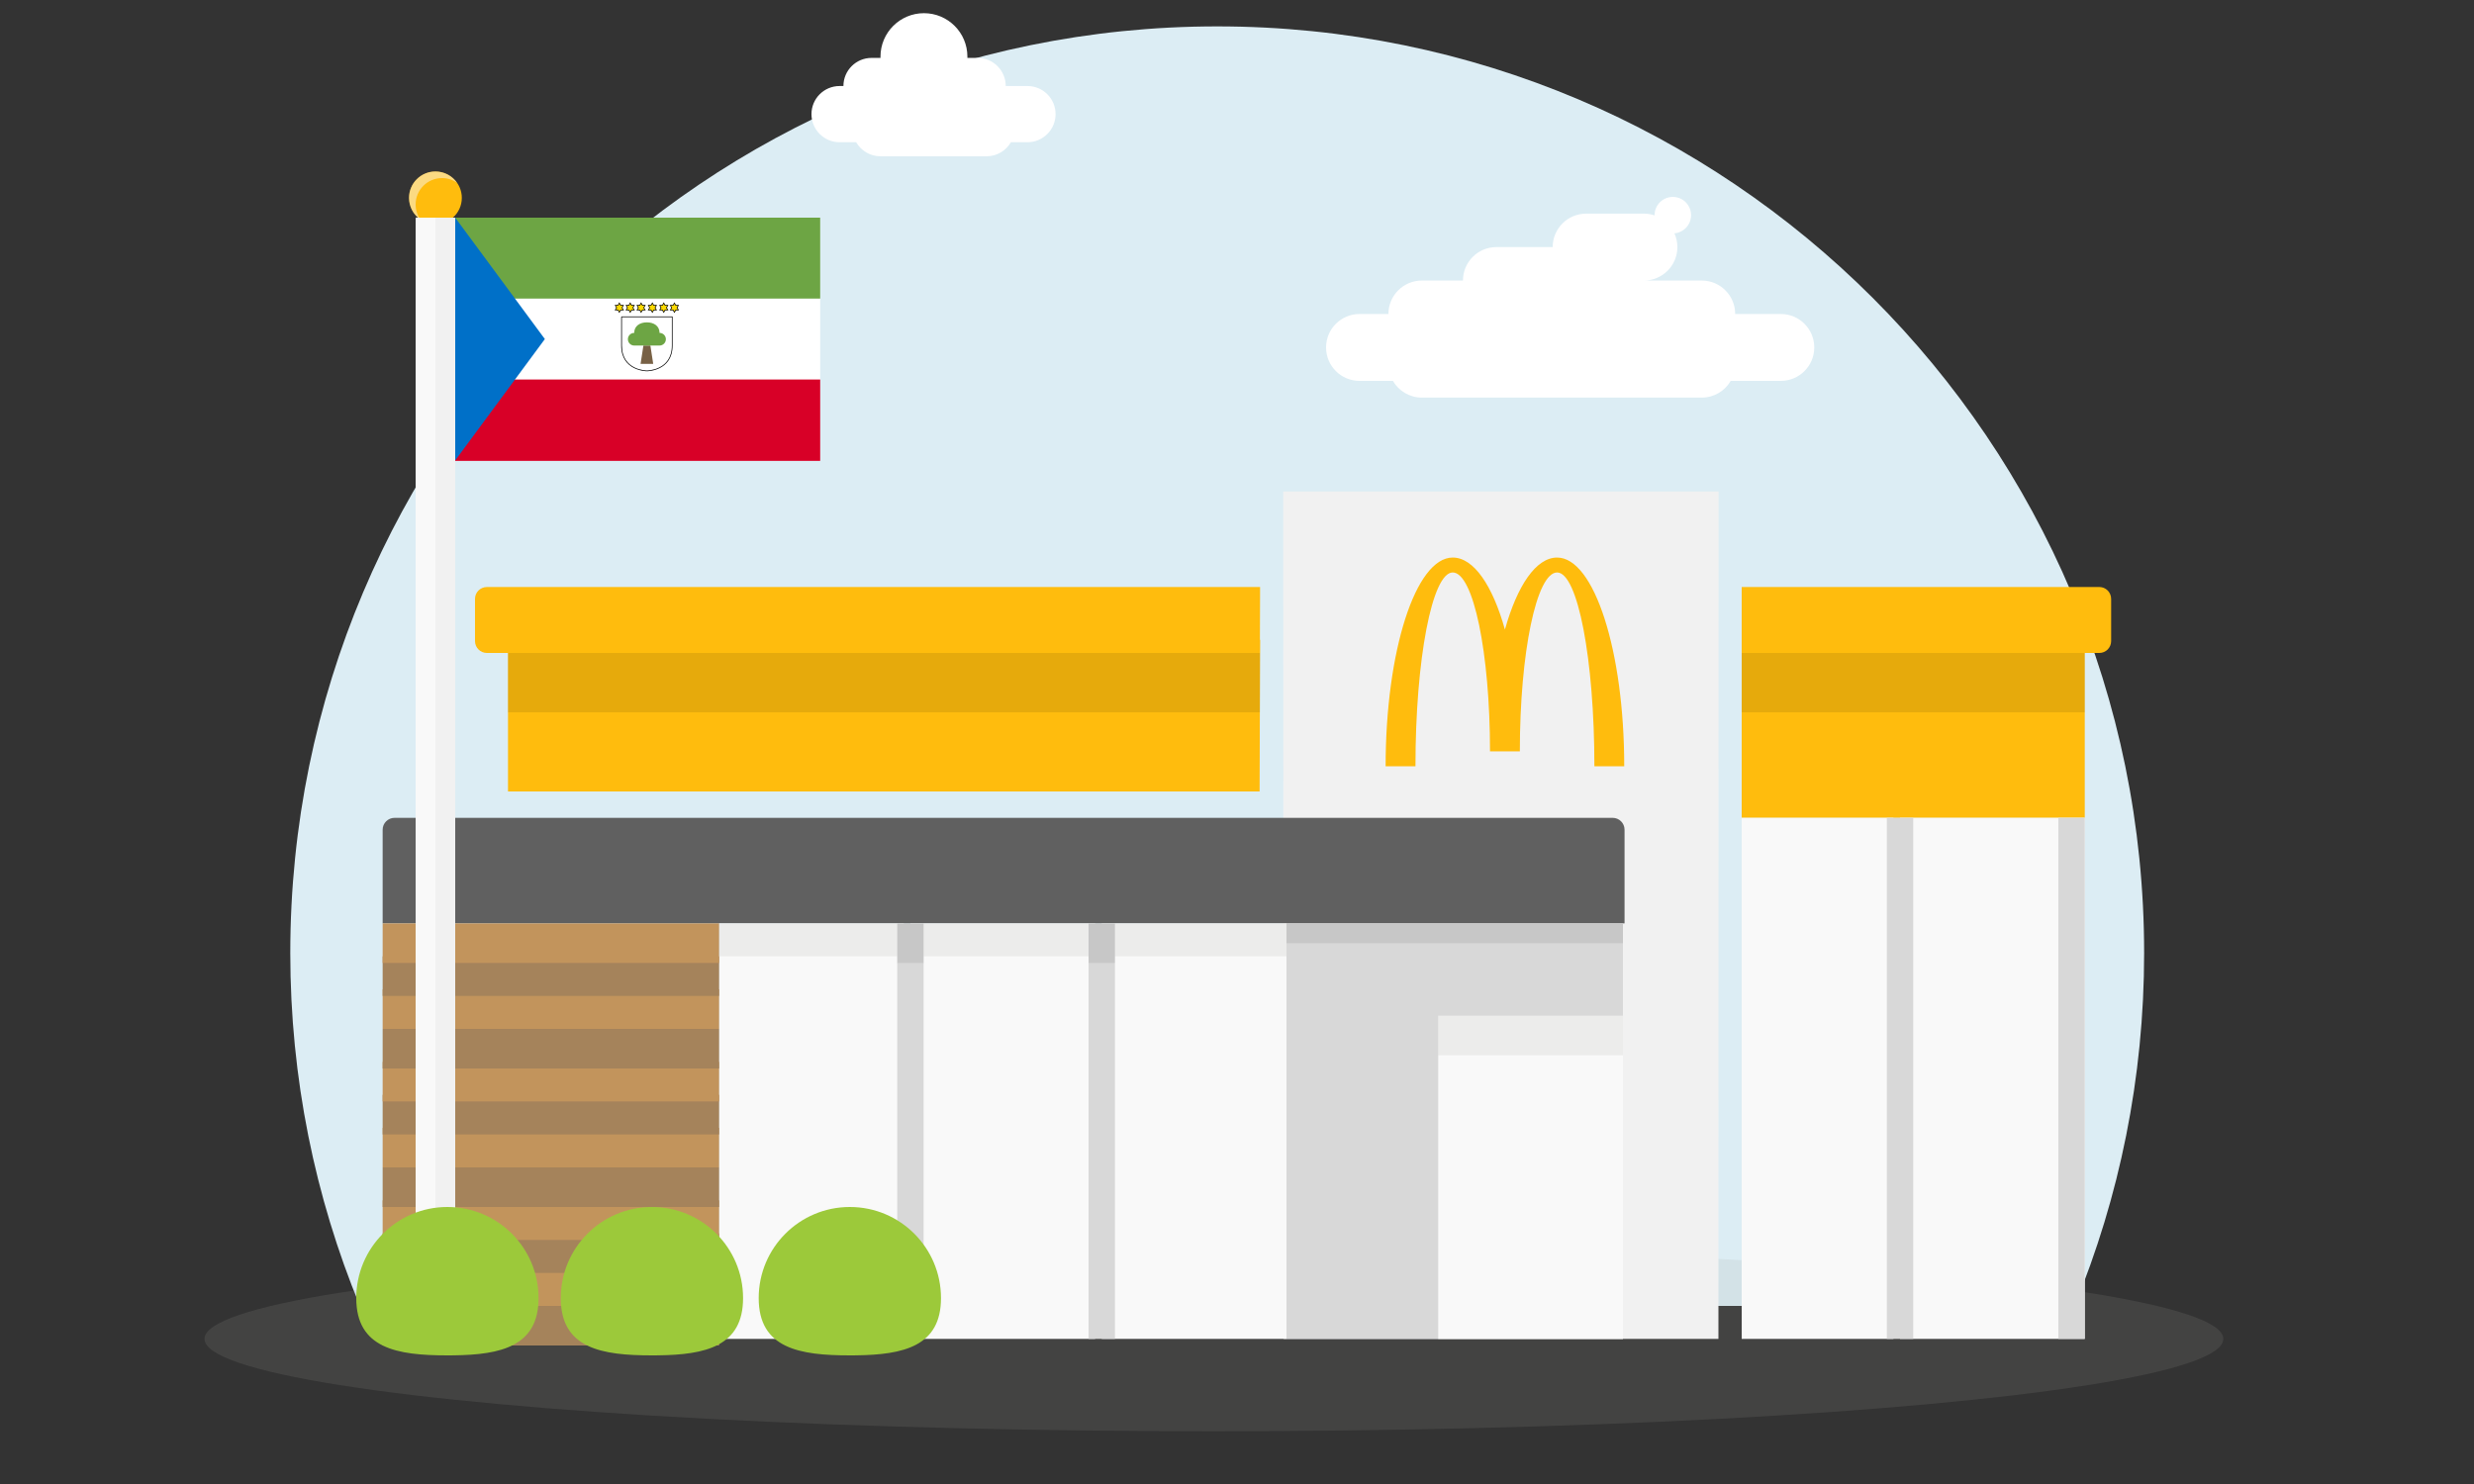 <svg width="375" height="225" viewBox="0 0 375 225" fill="none" xmlns="http://www.w3.org/2000/svg">
<rect x="0" y="0" width="375" height="225" fill="#333333" stroke="none"/>
<g clip-path="url(#clip0_102_69675)">
<path d="M184.5 4C262.096 4 325 66.904 325 144.5C325 163.443 321.249 181.51 314.453 198H54.547C47.751 181.51 44 163.443 44 144.5C44 66.904 106.904 4 184.5 4Z" fill="#DCEDF4"/>
<ellipse cx="184" cy="203" rx="153" ry="14" fill="#A0A09F" fill-opacity="0.15"/>
<path d="M316 97V124H264L264.005 97H316Z" fill="#FFBC0D"/>
<path d="M190.926 120H77V97H191L190.926 120Z" fill="#FFBC0D"/>
<path d="M191 99L190.97 108H77V99H191Z" fill="black" fill-opacity="0.1"/>
<path d="M316 99V108H264L264.002 99H316Z" fill="black" fill-opacity="0.1"/>
<path d="M264 124H287V203H264V124Z" fill="#F9F9F9"/>
<path d="M288 124H316V203H288V124Z" fill="#F9F9F9"/>
<path d="M191 89L190.967 98.999L73.8 99C72.806 99 72 98.194 72 97.2V90.801C72 89.807 72.806 89.001 73.8 89.001L191 89Z" fill="#FFBC0D"/>
<path d="M318.212 89.001C319.2 89.001 320 89.807 320 90.801V97.2C320 98.194 319.2 99 318.212 99L264 98.999L264.002 89L318.212 89.001Z" fill="#FFBC0D"/>
<path d="M260.5 74.523L260.473 202.998H194.569L194.5 74.523L260.5 74.523Z" fill="#F1F1F1"/>
<path d="M59.8 124H244.443C245.437 124 246.243 124.806 246.243 125.8V140H58V125.8C58 124.806 58.806 124 59.8 124Z" fill="#606060"/>
<path d="M195 140H246V203H195V140Z" fill="#D8D8D8"/>
<path d="M109 140H137V203H109V140Z" fill="#F9F9F9"/>
<path d="M138 140H166V203H138V140Z" fill="#F9F9F9"/>
<path d="M167 140H195V203H167V140Z" fill="#F9F9F9"/>
<path d="M218 154H246V203H218V154Z" fill="#F9F9F9"/>
<path d="M58 198H109V204H58V198Z" fill="#A5835B"/>
<path d="M58 192H109V198H58V192Z" fill="#C2945C"/>
<path d="M58 187H109V193H58V187Z" fill="#A5835B"/>
<path d="M58 182H109V188H58V182Z" fill="#C2945C"/>
<path d="M58 177H109V183H58V177Z" fill="#A5835B"/>
<path d="M58 171H109V177H58V171Z" fill="#C2945C"/>
<path d="M58 166H109V172H58V166Z" fill="#A5835B"/>
<path d="M58 161H109V167H58V161Z" fill="#C2945C"/>
<path d="M58 156H109V162H58V156Z" fill="#A5835B"/>
<path d="M58 150H109V156H58V150Z" fill="#C2945C"/>
<path d="M58 145H109V151H58V145Z" fill="#A5835B"/>
<path d="M58 140H109V146H58V140Z" fill="#C2945C"/>
<path d="M136 140H140V203H136V140Z" fill="#D8D8D8"/>
<path d="M286 124H290V203H286V124Z" fill="#D8D8D8"/>
<path d="M312 124H316V203H312V124Z" fill="#D8D8D8"/>
<path d="M165 140H169V203H165V140Z" fill="#D8D8D8"/>
<path d="M218 154H246V160H218V154Z" fill="#A0A09F" fill-opacity="0.15"/>
<path d="M195 140H246V143H195V140Z" fill="#292929" fill-opacity="0.1"/>
<path d="M165 140H169V146H165V140Z" fill="#292929" fill-opacity="0.1"/>
<path d="M136 140H140V146H136V140Z" fill="#292929" fill-opacity="0.1"/>
<path d="M109 140H136V145H109V140Z" fill="#A0A09F" fill-opacity="0.15"/>
<path d="M140 140H165V145H140V140Z" fill="#A0A09F" fill-opacity="0.15"/>
<path d="M169 140H195V145H169V140Z" fill="#A0A09F" fill-opacity="0.15"/>
<path fill-rule="evenodd" clip-rule="evenodd" d="M236.023 86.796C239.143 86.796 241.672 99.953 241.672 116.182H246.195C246.195 98.703 241.64 84.535 236.023 84.535C232.826 84.535 229.975 88.794 228.111 95.452C226.247 88.794 223.396 84.535 220.2 84.535C214.584 84.535 210.027 98.703 210.027 116.182H214.55C214.55 99.953 217.08 86.796 220.2 86.796C223.32 86.796 225.85 98.94 225.85 113.921H230.372C230.372 98.94 232.902 86.796 236.023 86.796Z" fill="#FFBC0D"/>
<rect x="63" y="33" width="6" height="170" fill="#F9F9F9"/>
<rect x="66" y="33" width="3" height="170" fill="#F1F1F1"/>
<path d="M66 26C68.209 26 70 27.791 70 30C70 31.195 69.475 32.267 68.644 33H63.355C62.525 32.267 62 31.195 62 30C62 27.791 63.791 26 66 26Z" fill="#FFBC0D"/>
<path opacity="0.5" d="M66 26C67.36 26 68.561 26.679 69.283 27.716C68.636 27.265 67.849 27 67 27C64.791 27 63 28.791 63 31C63 31.85 63.266 32.637 63.718 33.284C62.68 32.562 62 31.36 62 30C62 27.791 63.791 26 66 26Z" fill="#F9F9F9"/>
<g clip-path="url(#clip1_102_69675)">
<path d="M69 33H124.323V69.882H69V33Z" fill="white"/>
<path d="M69 33H124.323V45.273H69V33Z" fill="#6DA544"/>
<path d="M69 57.543H124.323V69.88H69V57.543Z" fill="#D80027"/>
<path d="M82.588 51.409L69 69.806V33L82.588 51.409Z" fill="#0070C8"/>
<path fill-rule="evenodd" clip-rule="evenodd" d="M94.214 47.98H101.946V52.391C101.946 53.36 101.704 54.091 101.337 54.641C100.971 55.19 100.483 55.556 99.997 55.799C99.511 56.042 99.025 56.163 98.662 56.224C98.48 56.254 98.329 56.269 98.222 56.277C98.169 56.28 98.127 56.282 98.098 56.283C98.084 56.284 98.073 56.284 98.065 56.284C98.061 56.284 98.058 56.284 98.056 56.284L98.054 56.284L98.053 56.284H98.053C98.053 56.284 98.053 56.284 98.053 56.23C98.053 56.284 98.053 56.284 98.053 56.284H98.053L98.052 56.284L98.05 56.284C98.048 56.284 98.045 56.284 98.041 56.284C98.034 56.284 98.023 56.284 98.008 56.283C97.98 56.282 97.938 56.28 97.885 56.277C97.778 56.269 97.626 56.254 97.445 56.224C97.081 56.163 96.596 56.042 96.11 55.799C95.623 55.556 95.135 55.19 94.769 54.641C94.403 54.091 94.16 53.36 94.16 52.391V48.034H94.214V47.98ZM94.268 48.088V52.391C94.268 53.342 94.505 54.051 94.859 54.581C95.212 55.111 95.684 55.465 96.158 55.702C96.632 55.939 97.106 56.058 97.462 56.117C97.64 56.147 97.789 56.162 97.892 56.169C97.944 56.173 97.984 56.175 98.012 56.175C98.026 56.176 98.036 56.176 98.043 56.176C98.047 56.176 98.049 56.176 98.051 56.176L98.053 56.176L98.053 56.176H98.053L98.054 56.176L98.056 56.176C98.057 56.176 98.06 56.176 98.063 56.176C98.07 56.176 98.081 56.176 98.095 56.175C98.122 56.175 98.163 56.173 98.214 56.169C98.318 56.162 98.466 56.147 98.644 56.117C99.001 56.058 99.475 55.939 99.949 55.702C100.422 55.465 100.894 55.111 101.248 54.581C101.601 54.051 101.839 53.342 101.839 52.391V48.088H94.268Z" fill="black"/>
<path d="M97.525 52.391H98.582L99.013 55.173H97.094L97.525 52.391Z" fill="#786145"/>
<path d="M99.971 50.471C99.971 49.414 99.108 48.875 98.051 48.875C96.994 48.875 96.132 49.414 96.132 50.471C95.603 50.471 95.172 50.902 95.172 51.431C95.172 51.959 95.603 52.391 96.132 52.391H99.971C100.499 52.391 100.931 51.959 100.931 51.431C100.931 50.902 100.499 50.471 99.971 50.471Z" fill="#6DA544"/>
<path d="M93.876 45.941L94.081 46.297H94.491L94.286 46.653L94.491 46.998H94.081L93.876 47.354L93.671 46.998H93.262L93.467 46.653L93.262 46.297H93.671L93.876 45.941ZM95.526 45.941L95.731 46.297H96.13L95.925 46.653L96.13 46.998H95.731L95.526 47.354L95.322 46.998H94.912L95.117 46.653L94.912 46.297H95.322L95.526 45.941ZM97.176 45.941L97.381 46.297H97.78L97.575 46.653L97.78 46.998H97.381L97.176 47.354L96.972 46.998H96.562L96.767 46.653L96.562 46.297H96.972L97.176 45.941ZM98.88 45.941L99.085 46.297H99.495L99.29 46.653L99.495 46.998H99.085L98.88 47.354L98.675 46.998H98.276L98.471 46.653L98.276 46.297H98.675L98.88 45.941ZM100.606 45.941L100.811 46.297H101.22L101.016 46.653L101.22 46.998H100.811L100.606 47.354L100.401 46.998H100.002L100.196 46.653L100.002 46.297H100.401L100.606 45.941ZM102.223 45.941L102.428 46.297H102.827L102.622 46.653L102.827 46.998H102.428L102.223 47.354L102.019 46.998H101.609L101.814 46.653L101.609 46.297H102.019L102.223 45.941Z" fill="#FFDA00"/>
<path fill-rule="evenodd" clip-rule="evenodd" d="M95.527 45.832L95.763 46.242H96.225L95.989 46.651L96.226 47.051H95.763L95.527 47.461L95.291 47.051H94.818L95.055 46.651L94.819 46.242H95.291L95.527 45.832ZM98.881 45.832L99.117 46.242H99.589L99.353 46.651L99.591 47.051H99.117L98.881 47.461L98.645 47.051H98.185L98.41 46.651L98.186 46.242H98.645L98.881 45.832ZM100.607 45.832L100.843 46.242H101.315L101.079 46.651L101.316 47.051H100.843L100.607 47.461L100.371 47.051H99.911L100.135 46.651L99.912 46.242H100.371L100.607 45.832ZM102.224 45.832L102.46 46.242H102.922L102.686 46.651L102.923 47.051H102.46L102.224 47.461L101.988 47.051H101.515L101.752 46.651L101.516 46.242H101.988L102.224 45.832ZM93.877 45.832L94.114 46.242H94.585L94.35 46.651L94.587 47.051H94.114L93.877 47.461L93.641 47.051H93.168L93.405 46.651L93.169 46.242H93.641L93.877 45.832ZM97.177 45.832L97.413 46.242H97.875L97.639 46.651L97.876 47.051H97.413L97.177 47.461L96.941 47.051H96.468L96.705 46.651L96.469 46.242H96.941L97.177 45.832ZM97.177 46.048L97.004 46.35H96.656L96.83 46.652L96.657 46.943H97.004L97.177 47.245L97.351 46.943H97.687L97.514 46.652L97.688 46.35H97.351L97.177 46.048ZM93.877 46.048L93.704 46.35H93.356L93.53 46.652L93.357 46.943H93.704L93.877 47.245L94.051 46.943H94.397L94.225 46.652L94.399 46.35H94.051L93.877 46.048ZM95.527 46.048L95.354 46.35H95.006L95.18 46.652L95.007 46.943H95.354L95.527 47.245L95.701 46.943H96.037L95.864 46.652L96.038 46.35H95.701L95.527 46.048ZM98.881 46.048L98.708 46.35H98.368L98.533 46.652L98.37 46.943H98.708L98.881 47.245L99.055 46.943H99.401L99.229 46.652L99.403 46.35H99.055L98.881 46.048ZM100.607 46.048L100.433 46.35H100.094L100.259 46.652L100.095 46.943H100.433L100.607 47.245L100.78 46.943H101.127L100.954 46.652L101.128 46.35H100.78L100.607 46.048ZM102.224 46.048L102.051 46.35H101.703L101.877 46.652L101.704 46.943H102.051L102.224 47.245L102.398 46.943H102.734L102.561 46.652L102.735 46.35H102.398L102.224 46.048Z" fill="black"/>
</g>
<path d="M67.816 205.5L68.736 205.494C75.937 205.404 81.632 204.137 81.632 196.816C81.632 189.186 75.446 183 67.816 183C60.185 183 54 189.186 54 196.816C54 204.446 60.185 205.5 67.816 205.5Z" fill="#9CC93A"/>
<path d="M98.816 205.5L99.736 205.494C106.937 205.404 112.632 204.137 112.632 196.816C112.632 189.186 106.446 183 98.816 183C91.186 183 85 189.186 85 196.816C85 204.446 91.186 205.5 98.816 205.5Z" fill="#9CC93A"/>
<path d="M128.816 205.5L129.736 205.494C136.937 205.404 142.632 204.137 142.632 196.816C142.632 189.186 136.446 183 128.816 183C121.186 183 115 189.186 115 196.816C115 204.446 121.186 205.5 128.816 205.5Z" fill="#9CC93A"/>
<path d="M253.561 29.855C255.088 29.855 256.327 31.094 256.327 32.622C256.327 34.069 255.217 35.254 253.802 35.376C254.09 36.013 254.252 36.719 254.252 37.463C254.252 40.264 251.982 42.534 249.181 42.534H257.94C260.741 42.534 263.013 44.806 263.013 47.606H269.929C272.729 47.607 275 49.877 275 52.678C275 55.479 272.73 57.75 269.929 57.75H262.332C261.455 59.265 259.817 60.285 257.94 60.285H215.523C213.647 60.285 212.009 59.265 211.132 57.75H206.071C203.27 57.75 201 55.479 201 52.678C201 49.877 203.271 47.607 206.071 47.606H210.452C210.452 44.806 212.722 42.534 215.523 42.534H221.748C221.748 39.733 224.018 37.463 226.819 37.463H235.349C235.349 34.662 237.62 32.392 240.421 32.392H249.181C249.746 32.392 250.288 32.485 250.796 32.655C250.796 32.644 250.795 32.633 250.795 32.622C250.795 31.094 252.033 29.856 253.561 29.855Z" fill="white"/>
<path d="M140.047 2C143.684 2 146.634 4.949 146.634 8.586C146.634 8.651 146.631 8.716 146.629 8.78H148.184C150.537 8.78 152.445 10.688 152.445 13.042H155.738C158.092 13.042 160 14.95 160 17.304C160 19.657 158.092 21.565 155.738 21.565H153.229C152.493 22.839 151.116 23.696 149.539 23.696H133.461C131.884 23.696 130.507 22.839 129.771 21.565H127.262C124.908 21.565 123 19.657 123 17.304C123 14.95 124.908 13.042 127.262 13.042H127.843C127.843 10.688 129.751 8.78 132.104 8.78H133.466C133.464 8.716 133.461 8.651 133.461 8.586C133.461 4.949 136.41 2 140.047 2Z" fill="white"/>
</g>
<defs>
<clipPath id="clip0_102_69675">
<rect width="375" height="225" fill="white"/>
</clipPath>
<clipPath id="clip1_102_69675">
<rect width="55.323" height="36.882" fill="white" transform="translate(69 33)"/>
</clipPath>
</defs>
</svg>
